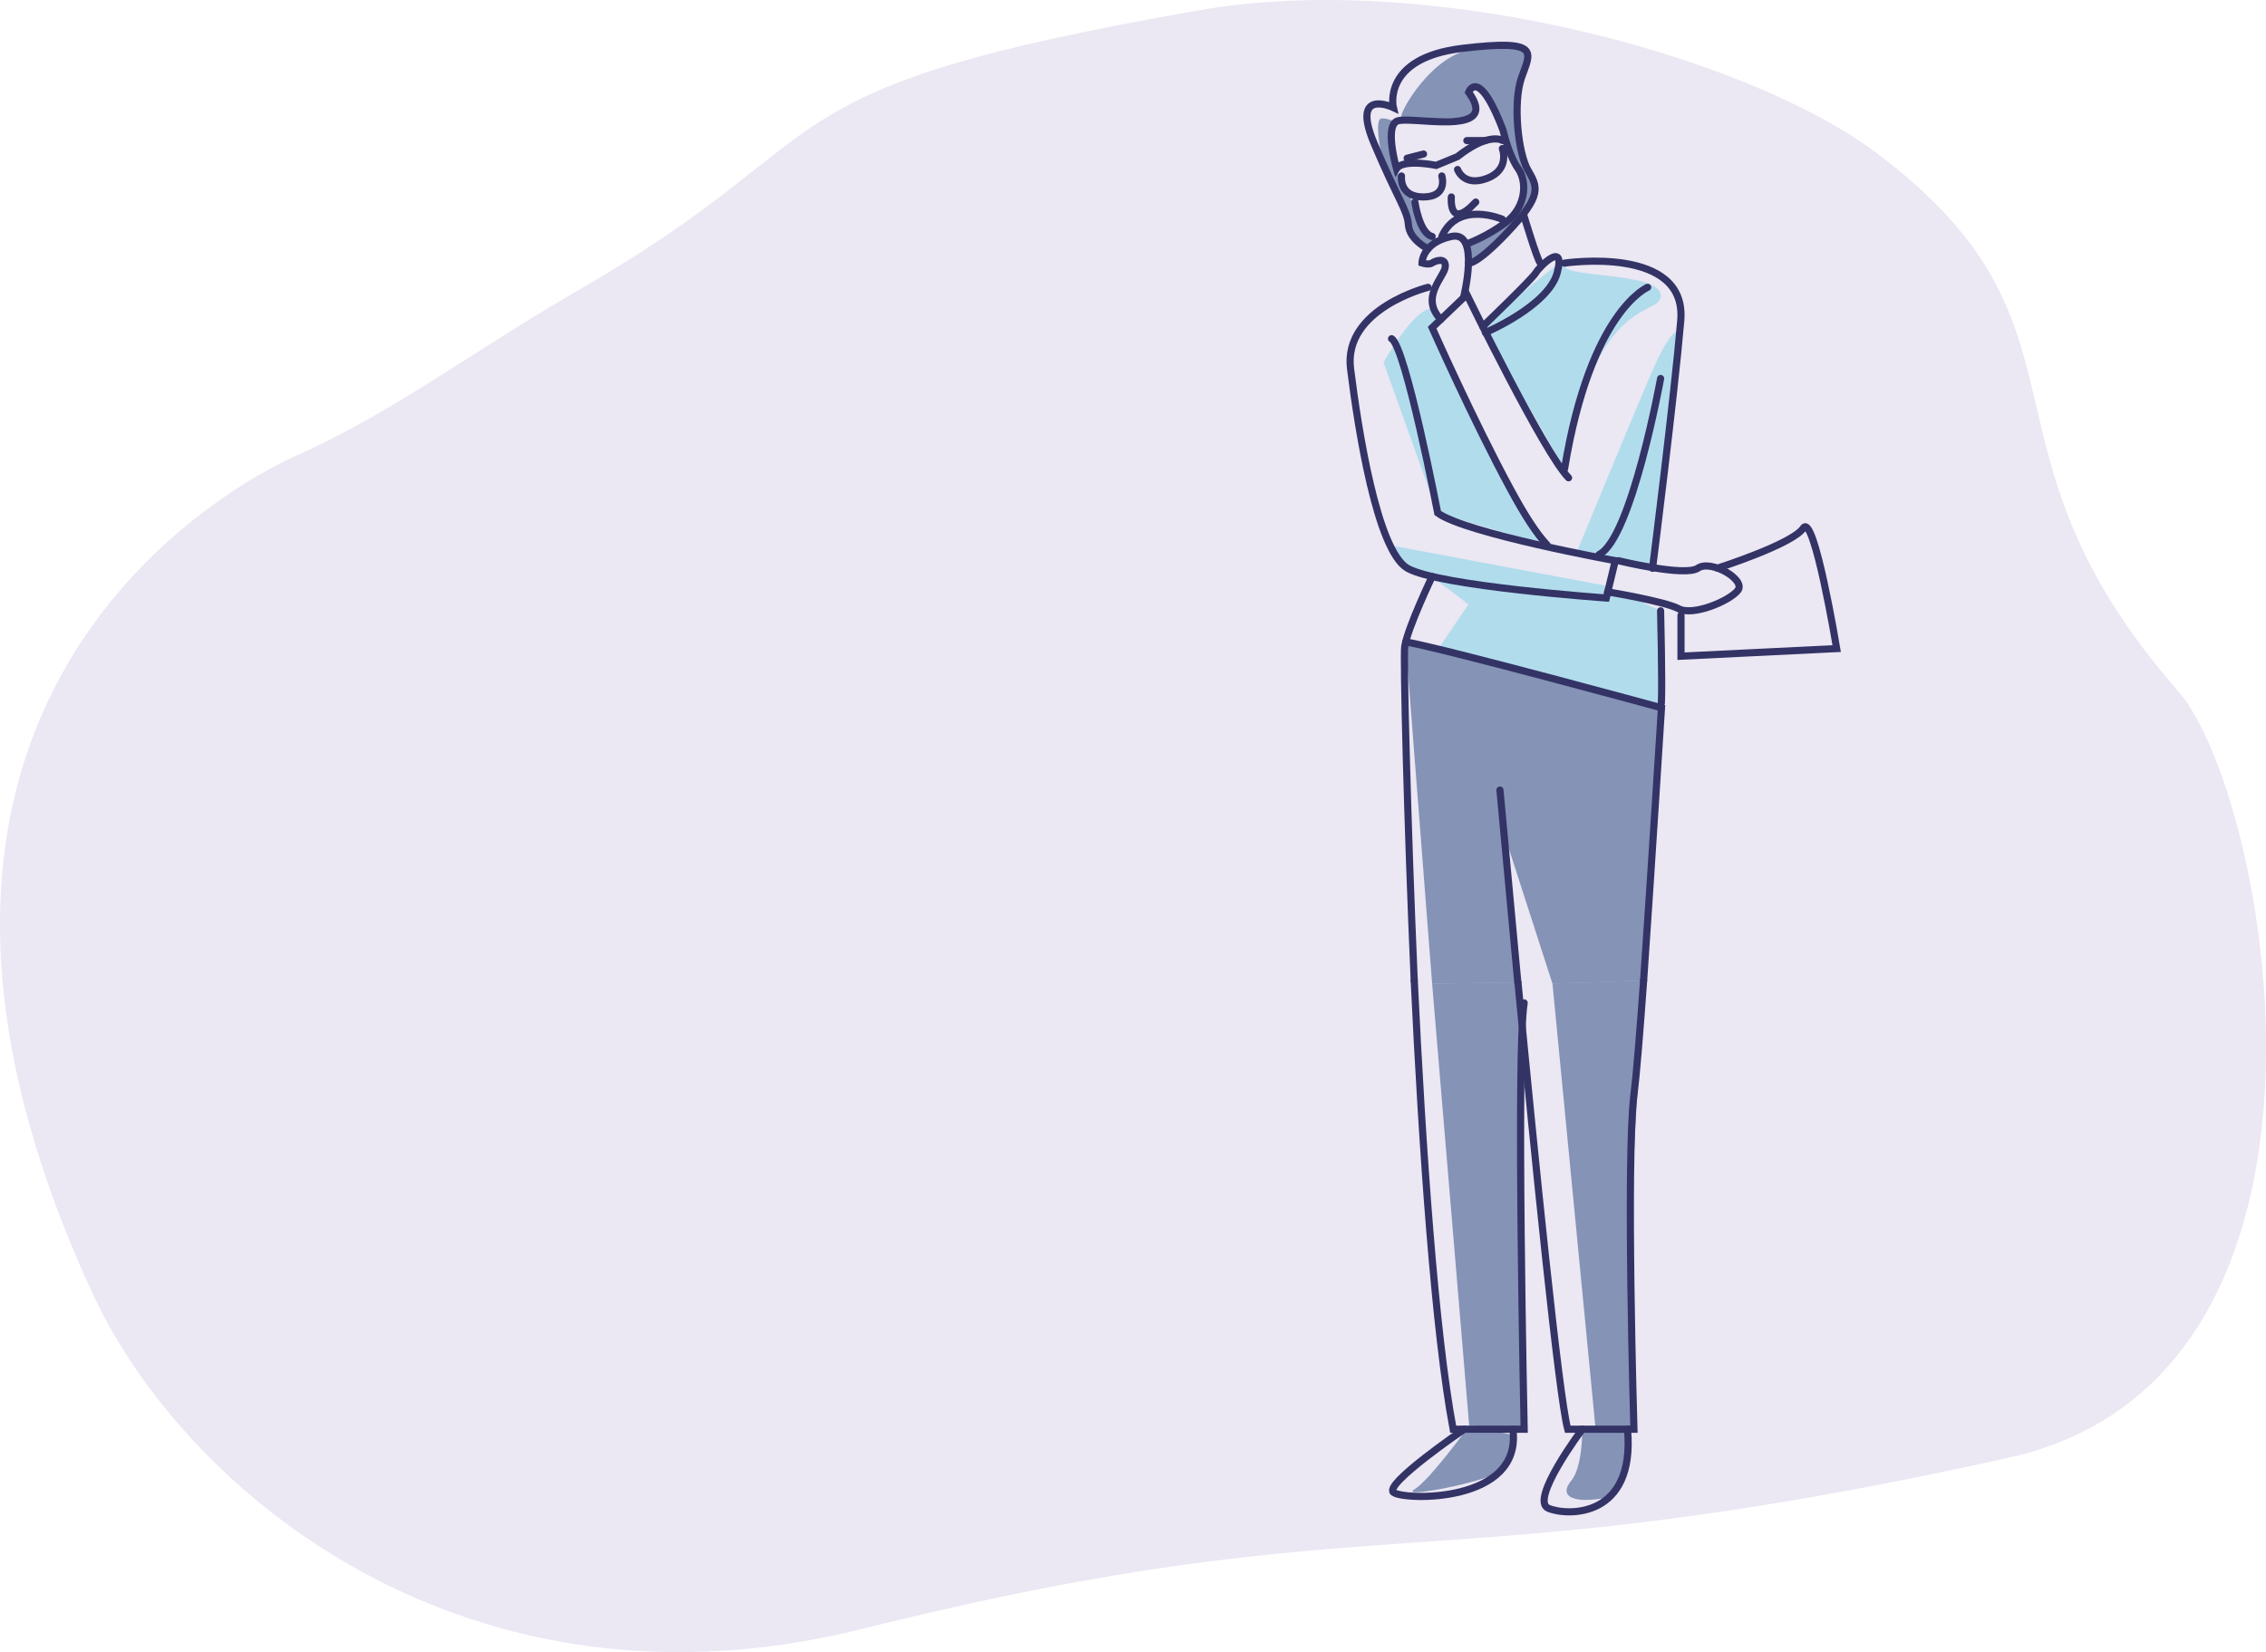 <svg id="Agency" xmlns="http://www.w3.org/2000/svg" viewBox="0 0 634.02 462.37"><defs><style>.cls-1{fill:#ebe7f3;}.cls-2{fill:#1f407b;opacity:0.5;}.cls-3{fill:#28c1d8;opacity:0.3;}.cls-4{fill:none;stroke:#336;stroke-linecap:round;stroke-miterlimit:10;stroke-width:2px;}</style></defs><title>02_Agency404</title><path class="cls-1" d="M89.54,188.35S-51,244.92,31.27,423.17c25.84,56,104.93,121.58,215.29,94.08,146.46-36.51,158.71-12,320.86-47.93,103-22.81,72.73-185.59,47.48-214.5-60.34-69-19.35-101.94-84.57-150.75-36.88-27.6-125.36-51-189.14-39.88-127.23,22.21-96.6,33.72-173.27,78C137.65,159.66,116.87,175.85,89.54,188.35Z" transform="translate(-5.44 -61.36)"/><path class="cls-2" d="M392.65,107.65c-.18-.4-3.14-13-.64-13.14s5,2.19,5.54-.78,10-18.26,20.92-18.6,16.15-2.6,13.31,5.21-2.47,20.6-.44,24.13,4.12,11,2.53,13.44-12.06,15.3-15.4,16.23-2.16.81-2.16.81v-5.3s12.06-7.49,13.76-9.87,3.42-8.42-2-15.31c0,0-3.86-10.26-3.78-10.74s-6.15-11.12-7.51-6.36c0,0,2,4.9-.5,6.36s-21.48,0-21.48,4.18a84.67,84.67,0,0,0,1.25,11.22s4.39,8,5.36,10.65,3.81,7.88,6.42,8.47l-2.41,2.27s-6.3-3.14-5.91-6.09S392.65,107.65,392.65,107.65Z" transform="translate(-5.44 -61.36)"/><polygon class="cls-2" points="393.32 180.09 464.85 198.56 459.88 274.41 434.38 275.3 420.74 233.03 424.72 274.93 400.71 275.3 393.32 180.09"/><path class="cls-2" d="M465.32,335.77s-3.73,64.09-3.7,69.85,1,55.72,1,55.72H451.89L439.82,336.65Z" transform="translate(-5.44 -61.36)"/><polygon class="cls-2" points="424.72 274.93 426.46 399.98 411.08 399 400.71 275.3 424.72 274.93"/><path class="cls-2" d="M416.52,460.36,428.89,463s.28,7.12-3.77,10.13-28.34,7.69-24,5.1S416.52,460.36,416.52,460.36Z" transform="translate(-5.44 -61.36)"/><path class="cls-2" d="M448.16,461.34l11.78.24s3.48,17.59-5.89,19.1-12.26-1-9-4.89S448.16,461.34,448.16,461.34Z" transform="translate(-5.44 -61.36)"/><path class="cls-3" d="M392.56,162.78s8.55-15.43,13.59-15l2.42,3-2.25,2.08s26.12,55.72,32.05,61.09l-30.71-9Z" transform="translate(-5.44 -61.36)"/><path class="cls-3" d="M394.29,213.93l60.53,11.36,15.25,7,.22,27.14L407.83,243l8.49-12.5L406,222.68S396.3,218.86,394.29,213.93Z" transform="translate(-5.44 -61.36)"/><path class="cls-3" d="M420.3,152.73s25.58-22.29,22.89-17.78,26.05,2.16,26.88,8.84-18-1.67-26.88,48.8Z" transform="translate(-5.44 -61.36)"/><path class="cls-3" d="M446.5,216.15s18.69-45.38,22-52.68,7.36-13.32,6.52-5.17-7.23,62.06-7.23,62.06Z" transform="translate(-5.44 -61.36)"/><path class="cls-4" d="M416.31,135s2,.72,10.62-8.31c10.27-10.81,8.73-13,6-17.77s-4.21-18.67-1.8-25.74,6-11-16.57-8.28-19.27,16.56-19.27,16.56-12-5.72-5.42,9.93,9.34,18.67,9.64,22.89S405,131,405,131" transform="translate(-5.44 -61.36)"/><path class="cls-4" d="M401.33,117.91s1.21,8.73,4.82,9.63" transform="translate(-5.44 -61.36)"/><path class="cls-4" d="M425.8,122.72s-12.42-5.34-16.94,4.82" transform="translate(-5.44 -61.36)"/><path class="cls-4" d="M425.8,100.67s-3.62-2.49-12.54,4.51l-6,2.47s-9.23-1.92-11.06.92c0,0-3.32-11.44,0-13.25s29.51,4.82,20.17-8.13c0,0,2.71-7.53,9.64,10.69,0,0,1.5,6.78,4.21,10.69s2.11,11.14-3.91,15.36a46,46,0,0,1-10.54,5.72" transform="translate(-5.44 -61.36)"/><path class="cls-4" d="M425.8,102.93s2.26,5.87-4.29,8.35-8.25-2.48-8.25-2.48" transform="translate(-5.44 -61.36)"/><path class="cls-4" d="M408.86,110.6s1.82,5.84-5.12,5.88-6.17-5.88-6.17-5.88" transform="translate(-5.44 -61.36)"/><path class="cls-4" d="M411.52,116.48s-.85,9.63,6.83,1.43" transform="translate(-5.44 -61.36)"/><line class="cls-4" x1="398.3" y1="43.11" x2="393.71" y2="44.28"/><line class="cls-4" x1="415.63" y1="39.35" x2="410.42" y2="39.35"/><path class="cls-4" d="M431.78,121.56S435.51,134,436.42,135" transform="translate(-5.44 -61.36)"/><path class="cls-4" d="M420.3,152.73s13.77-13.22,14.83-15,8.51-9.26,6,0-20.09,16.71-20.09,16.71" transform="translate(-5.44 -61.36)"/><path class="cls-4" d="M443.19,135s34.33-5.15,32.52,16.08-7.9,69.33-7.9,69.33" transform="translate(-5.44 -61.36)"/><path class="cls-4" d="M438.37,213.93c-3-3.19-6.3-8.28-10.31-15.7-10.39-19.2-21.91-45.17-21.91-45.17l9.71-9.27s21.69,44.5,28.46,51.28" transform="translate(-5.44 -61.36)"/><path class="cls-4" d="M470.07,167.29S461.94,212,452.9,216.52" transform="translate(-5.44 -61.36)"/><path class="cls-4" d="M466.45,141.77s-16,6.55-23.26,50.82" transform="translate(-5.44 -61.36)"/><path class="cls-4" d="M414.92,144.69s4.81-18.92-3.4-17.15-8.21,7.41-8.21,7.41,1.94.63,2.84,0,3.94-1.67,3.67,1.11-7.2,8.56-1.25,14.7" transform="translate(-5.44 -61.36)"/><path class="cls-4" d="M405,141.77s-23.79,5.95-21.68,22.81,7.38,50.74,15.88,55.78,55.67,8.36,55.67,8.36l2.52-10.45s-41.85-7.62-49.68-13.34c0,0-9-46.67-12.92-48.78" transform="translate(-5.44 -61.36)"/><path class="cls-4" d="M458.25,218.27s18.67,4.58,22.28,2.09,13.55,3.24,11.14,6.25-12.57,7.23-16.52,5.12S455.24,227,455.24,227" transform="translate(-5.44 -61.36)"/><path class="cls-4" d="M486,220.36s21-6.7,24-11.21,9.34,33.72,9.34,33.72L475.78,245V233.54" transform="translate(-5.44 -61.36)"/><path class="cls-4" d="M401.14,335.77c2.21,46.55,5.79,98.52,10.89,125.57H431.9s-2.26-106.28,0-119.31" transform="translate(-5.44 -61.36)"/><path class="cls-4" d="M406.15,222.72s-6.77,14.13-7.67,19.55c-.43,2.56.73,49.72,2.66,93.5" transform="translate(-5.44 -61.36)"/><path class="cls-4" d="M465.32,335.77c2.14-30.93,5-76.33,5-76.33S409.43,242.83,398.76,241" transform="translate(-5.44 -61.36)"/><path class="cls-4" d="M430.16,336.28c4.72,49.24,11.41,115.82,13.93,125.06h18.52s-2.25-75.43,0-93.5c.69-5.51,1.68-17.73,2.71-32.07" transform="translate(-5.44 -61.36)"/><path class="cls-4" d="M425.12,282.47s2.67,28.82,5,53.81" transform="translate(-5.44 -61.36)"/><path class="cls-4" d="M470.07,232.3s.5,19.84.22,25.78" transform="translate(-5.44 -61.36)"/><path class="cls-4" d="M448.16,461.34s-14.91,19.87-9.49,22.13,24.4,2.71,22.14-22.13" transform="translate(-5.44 -61.36)"/><path class="cls-4" d="M415.13,461.34S392.6,476.7,395.31,479s36.14,3.17,33.43-17.61" transform="translate(-5.44 -61.36)"/><path class="cls-4" d="M484,275.79" transform="translate(-5.44 -61.36)"/></svg>